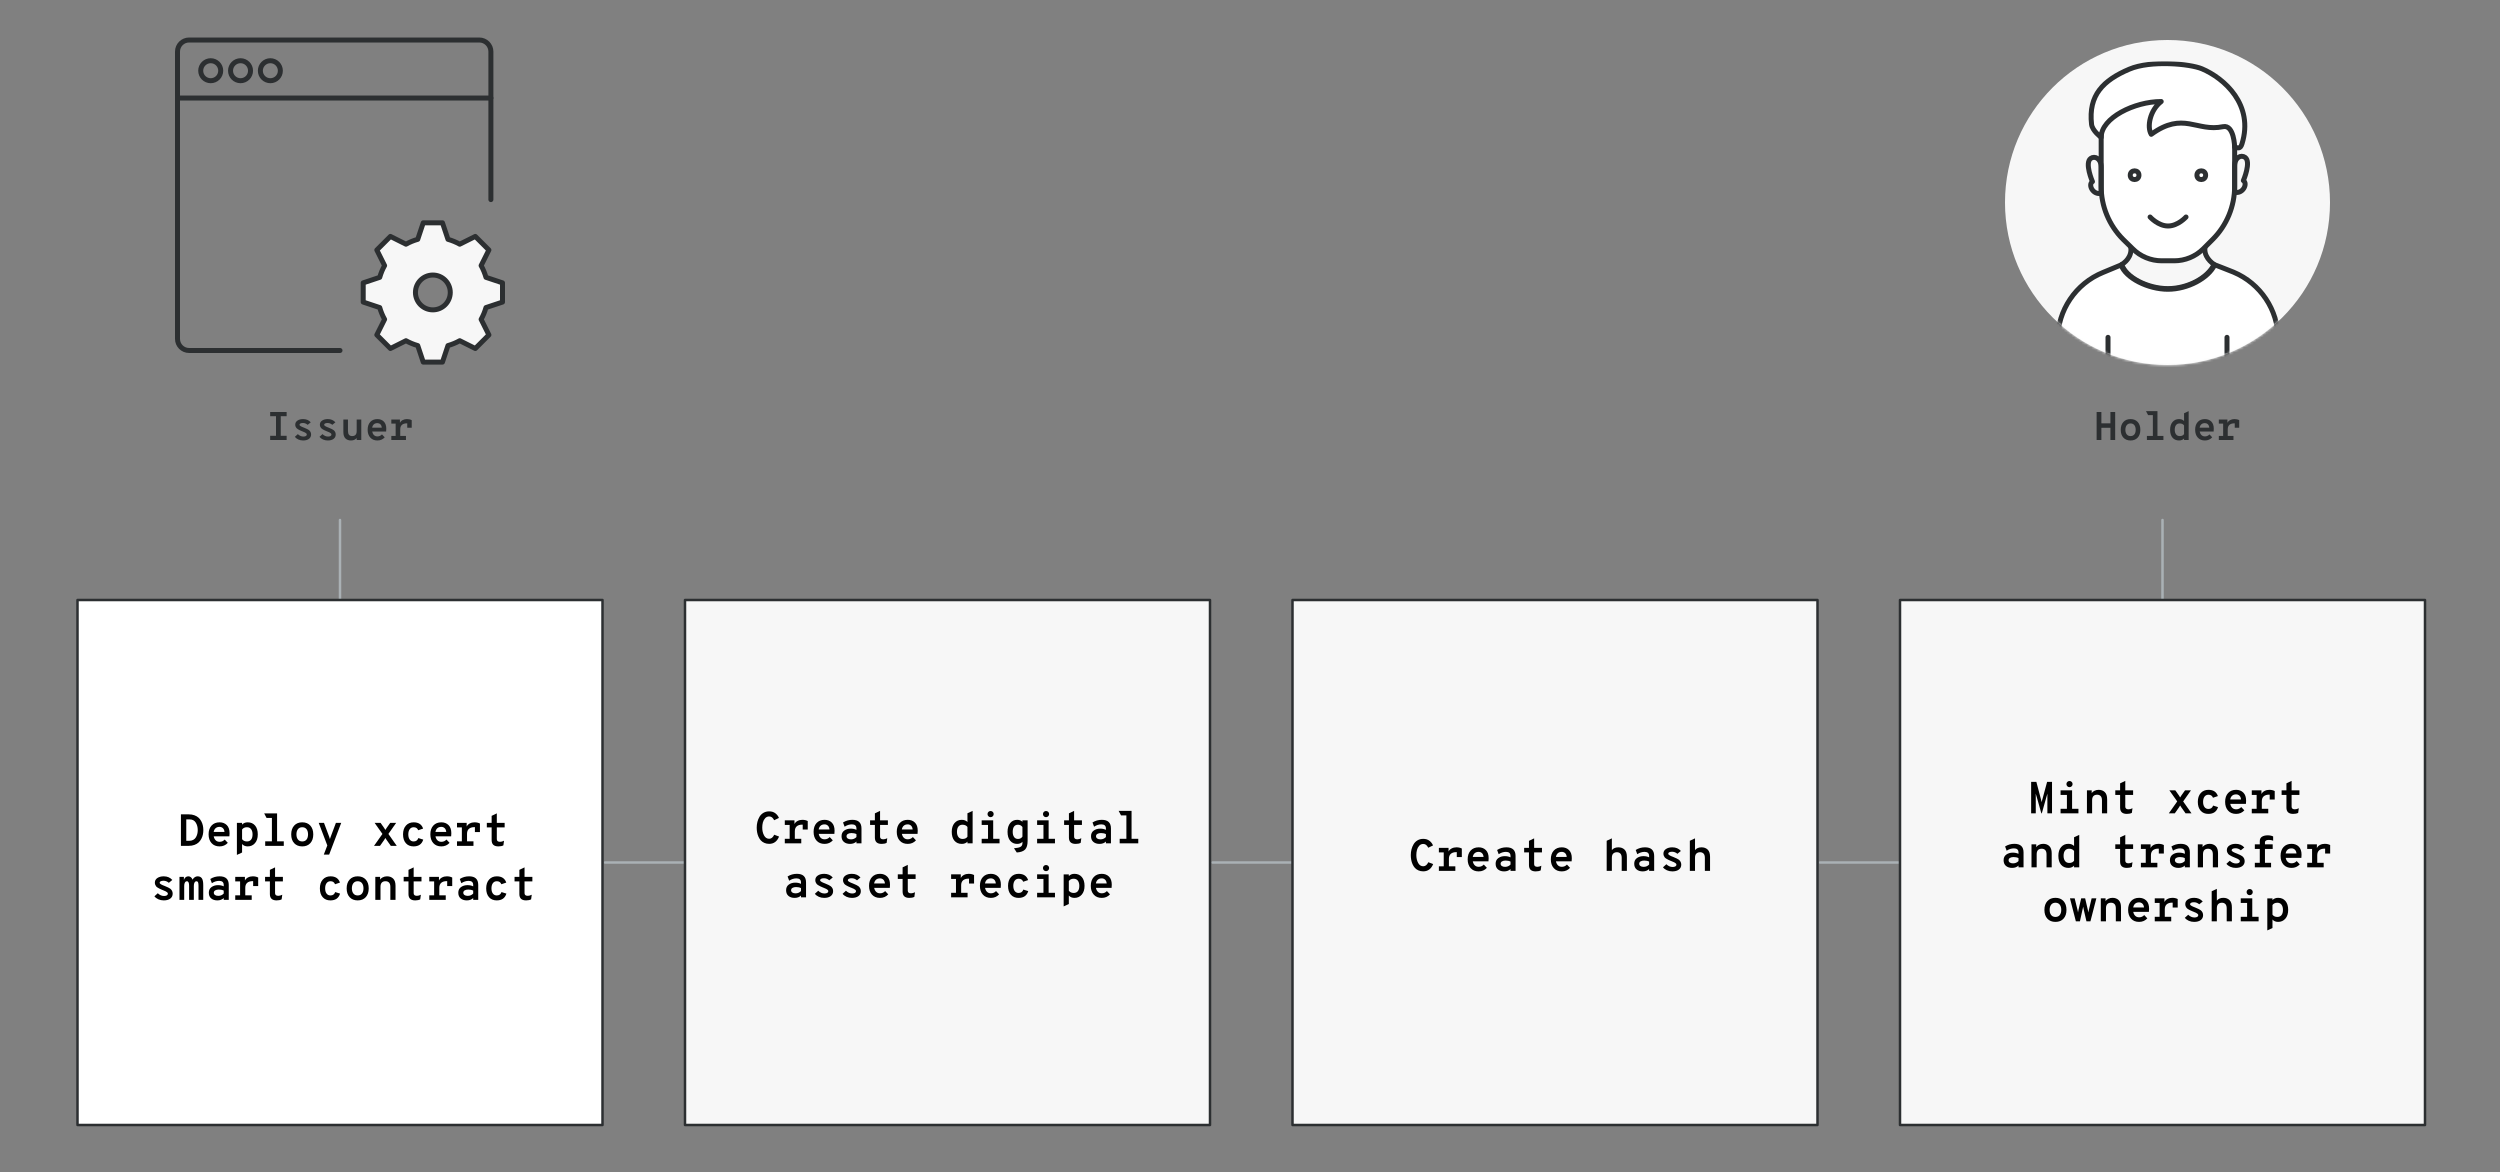 <?xml version="1.0" encoding="utf-8"?>
<!-- Generator: Adobe Illustrator 17.0.0, SVG Export Plug-In . SVG Version: 6.00 Build 0)  -->
<!DOCTYPE svg PUBLIC "-//W3C//DTD SVG 1.1//EN" "http://www.w3.org/Graphics/SVG/1.1/DTD/svg11.dtd">
<svg version="1.1" id="Layer_1" xmlns="http://www.w3.org/2000/svg" xmlns:xlink="http://www.w3.org/1999/xlink" x="0px" y="0px"
	 width="1000px" height="469px" viewBox="0 0 1000 469" enable-background="new 0 0 1000 469" xml:space="preserve">
<rect x="0" y="0" width="1000" height="469" fill="#808080" stroke="none"/>
<title>04</title>
<desc>Created with Sketch.</desc>
<path id="Line-2" fill="none" stroke="#AAB1B5" stroke-linecap="round" stroke-linejoin="round" d="M242,345h32"/>
<path id="Line-2_1_" fill="none" stroke="#AAB1B5" stroke-linecap="round" stroke-linejoin="round" d="M136,208v32"/>
<path id="Line-2_2_" fill="none" stroke="#AAB1B5" stroke-linecap="round" stroke-linejoin="round" d="M865,208v32"/>
<path id="Line-2_3_" fill="none" stroke="#AAB1B5" stroke-linecap="round" stroke-linejoin="round" d="M485,345h32"/>
<path id="Line-2_4_" fill="none" stroke="#AAB1B5" stroke-linecap="round" stroke-linejoin="round" d="M728,345h32"/>
<rect id="Sceptic-image" x="31" y="240" fill="#FFFFFF" stroke="#2C2F31" stroke-linecap="round" stroke-linejoin="round" width="210" height="210"/>
<rect id="Sceptic-image_1_" x="760" y="240" fill="#F7F7F7" stroke="#2C2F31" stroke-linecap="round" stroke-linejoin="round" width="210" height="210"/>
<rect id="Sceptic-image_2_" x="274" y="240" fill="#F7F7F7" stroke="#2C2F31" stroke-linecap="round" stroke-linejoin="round" width="210" height="210"/>
<rect id="Sceptic-image_3_" x="517" y="240" fill="#F7F7F7" stroke="#2C2F31" stroke-linecap="round" stroke-linejoin="round" width="210" height="210"/>
<path id="Issuer" fill="#2C2F31" d="M114.656,166.48h-2.352v7.84h2.352V176h-6.592v-1.68h2.336v-7.84h-2.336v-1.68h6.592V166.48z
	 M121.264,176.192c-0.693,0-1.333-0.131-1.92-0.392s-1.056-0.616-1.408-1.064l1.2-1.088c0.672,0.651,1.413,0.976,2.224,0.976
	c0.395,0,0.72-0.069,0.976-0.208c0.256-0.139,0.384-0.347,0.384-0.624c0-0.16-0.077-0.312-0.232-0.456
	c-0.155-0.144-0.333-0.264-0.536-0.36c-0.203-0.096-0.501-0.224-0.896-0.384c-0.043-0.021-0.077-0.037-0.104-0.048
	c-0.027-0.011-0.061-0.024-0.104-0.04c-0.043-0.016-0.08-0.029-0.112-0.04c-0.395-0.171-0.688-0.301-0.88-0.392
	s-0.424-0.219-0.696-0.384c-0.272-0.165-0.469-0.323-0.592-0.472s-0.232-0.339-0.328-0.568c-0.096-0.229-0.144-0.488-0.144-0.776
	c0-0.693,0.299-1.24,0.896-1.64c0.597-0.4,1.349-0.6,2.256-0.6c1.269,0,2.288,0.432,3.056,1.296l-1.232,1.008
	c-0.587-0.491-1.216-0.736-1.888-0.736c-0.416,0-0.749,0.061-1,0.184c-0.251,0.123-0.376,0.296-0.376,0.52
	c0,0.107,0.043,0.211,0.128,0.312s0.235,0.208,0.448,0.32s0.389,0.197,0.528,0.256c0.139,0.059,0.373,0.152,0.704,0.28
	c0.981,0.395,1.632,0.715,1.952,0.96c0.565,0.448,0.853,1.029,0.864,1.744c0,0.757-0.285,1.349-0.856,1.776
	C123.005,175.979,122.235,176.192,121.264,176.192z M131.12,176.192c-0.693,0-1.333-0.131-1.92-0.392s-1.056-0.616-1.408-1.064
	l1.2-1.088c0.672,0.651,1.413,0.976,2.224,0.976c0.395,0,0.72-0.069,0.976-0.208s0.384-0.347,0.384-0.624
	c0-0.16-0.077-0.312-0.232-0.456c-0.155-0.144-0.333-0.264-0.536-0.36c-0.203-0.096-0.501-0.224-0.896-0.384
	c-0.043-0.021-0.077-0.037-0.104-0.048s-0.061-0.024-0.104-0.04c-0.043-0.016-0.08-0.029-0.112-0.04
	c-0.395-0.171-0.688-0.301-0.88-0.392s-0.424-0.219-0.696-0.384c-0.272-0.165-0.469-0.323-0.592-0.472s-0.232-0.339-0.328-0.568
	c-0.096-0.229-0.144-0.488-0.144-0.776c0-0.693,0.299-1.24,0.896-1.64c0.597-0.4,1.349-0.6,2.256-0.6
	c1.269,0,2.288,0.432,3.056,1.296l-1.232,1.008c-0.587-0.491-1.216-0.736-1.888-0.736c-0.416,0-0.749,0.061-1,0.184
	c-0.251,0.123-0.376,0.296-0.376,0.52c0,0.107,0.043,0.211,0.128,0.312c0.085,0.101,0.235,0.208,0.448,0.32s0.389,0.197,0.528,0.256
	c0.139,0.059,0.373,0.152,0.704,0.28c0.981,0.395,1.632,0.715,1.952,0.96c0.565,0.448,0.853,1.029,0.864,1.744
	c0,0.757-0.285,1.349-0.856,1.776C132.861,175.979,132.091,176.192,131.12,176.192z M140.384,176.192c-0.907,0-1.64-0.269-2.2-0.808
	c-0.56-0.539-0.84-1.4-0.84-2.584v-4.976h1.84v4.576c0,1.355,0.56,2.032,1.68,2.032c1.205,0,1.808-0.667,1.808-2v-4.608h1.84V176
	h-1.84v-0.784C142.149,175.867,141.387,176.192,140.384,176.192z M154.512,171.504c0,0.469-0.021,0.843-0.064,1.12h-5.568
	c0.117,0.597,0.355,1.069,0.712,1.416c0.357,0.347,0.819,0.52,1.384,0.52c0.715,0,1.317-0.267,1.808-0.8l1.104,1.168
	c-0.768,0.843-1.744,1.264-2.928,1.264c-1.205,0-2.157-0.389-2.856-1.168s-1.048-1.819-1.048-3.12c0-1.323,0.352-2.365,1.056-3.128
	s1.653-1.144,2.848-1.144c1.045,0,1.899,0.328,2.56,0.984C154.181,169.272,154.512,170.235,154.512,171.504z M148.864,171.056h3.84
	c-0.053-0.597-0.243-1.048-0.568-1.352s-0.717-0.456-1.176-0.456c-0.587,0-1.059,0.16-1.416,0.48
	C149.187,170.048,148.96,170.491,148.864,171.056z M162.768,167.632c0.736,0,1.376,0.144,1.92,0.432v3.024h-1.792v-1.744h-0.16
	c-0.843,0-1.493,0.197-1.952,0.592c-0.459,0.395-0.688,0.987-0.688,1.776v2.672h2.288V176h-5.856v-1.616h1.728v-4.944h-1.728v-1.616
	h3.44v1.312c0.224-0.469,0.592-0.837,1.104-1.104C161.584,167.765,162.149,167.632,162.768,167.632z"/>
<path id="Holder" fill="#2C2F31" d="M838.648,176v-11.2h1.904v4.528h3.616V164.8h1.904V176h-1.904v-4.88h-3.616V176H838.648z
	 M852.216,176.192c-1.205,0-2.16-0.381-2.864-1.144c-0.704-0.763-1.056-1.805-1.056-3.128c0-1.312,0.352-2.355,1.056-3.128
	c0.704-0.773,1.659-1.16,2.864-1.16c1.216,0,2.173,0.387,2.872,1.16c0.699,0.773,1.048,1.816,1.048,3.128s-0.349,2.352-1.048,3.12
	C854.389,175.808,853.432,176.192,852.216,176.192z M852.216,174.432c0.661,0,1.171-0.224,1.528-0.672
	c0.357-0.448,0.536-1.061,0.536-1.84s-0.179-1.397-0.536-1.856c-0.357-0.459-0.867-0.688-1.528-0.688
	c-0.651,0-1.157,0.229-1.52,0.688c-0.363,0.459-0.544,1.077-0.544,1.856c0,0.768,0.181,1.379,0.544,1.832
	S851.565,174.432,852.216,174.432z M862.984,174.384h2.384V176h-6.608v-1.616h2.384v-8.32h-1.904l-0.848-1.616h4.592V174.384z
	 M871.64,176.192c-1.12,0-2-0.376-2.64-1.128c-0.64-0.752-0.96-1.805-0.96-3.16c0-1.312,0.328-2.352,0.984-3.12
	s1.512-1.152,2.568-1.152c0.875,0,1.552,0.261,2.032,0.784v-3.12l1.84-0.848V176h-1.84v-0.624c-0.171,0.224-0.435,0.416-0.792,0.576
	C872.475,176.112,872.077,176.192,871.64,176.192z M871.896,174.432c0.8,0,1.376-0.267,1.728-0.8v-3.456
	c-0.384-0.533-0.971-0.8-1.76-0.8c-0.629,0-1.115,0.219-1.456,0.656c-0.341,0.437-0.512,1.061-0.512,1.872
	c0,0.768,0.173,1.381,0.52,1.84C870.763,174.203,871.256,174.432,871.896,174.432z M885.512,171.504c0,0.469-0.021,0.843-0.064,1.12
	h-5.568c0.117,0.597,0.355,1.069,0.712,1.416c0.357,0.347,0.819,0.52,1.384,0.52c0.715,0,1.317-0.267,1.808-0.8l1.104,1.168
	c-0.768,0.843-1.744,1.264-2.928,1.264c-1.205,0-2.157-0.389-2.856-1.168s-1.048-1.819-1.048-3.12c0-1.323,0.352-2.365,1.056-3.128
	s1.653-1.144,2.848-1.144c1.045,0,1.899,0.328,2.56,0.984C885.181,169.272,885.512,170.235,885.512,171.504z M879.864,171.056h3.84
	c-0.053-0.597-0.243-1.048-0.568-1.352c-0.325-0.304-0.717-0.456-1.176-0.456c-0.587,0-1.059,0.16-1.416,0.48
	C880.187,170.048,879.96,170.491,879.864,171.056z M893.768,167.632c0.736,0,1.376,0.144,1.92,0.432v3.024h-1.792v-1.744h-0.16
	c-0.843,0-1.493,0.197-1.952,0.592s-0.688,0.987-0.688,1.776v2.672h2.288V176h-5.856v-1.616h1.728v-4.944h-1.728v-1.616h3.44v1.312
	c0.224-0.469,0.592-0.837,1.104-1.104C892.584,167.765,893.149,167.632,893.768,167.632z"/>
<g id="Group" transform="translate(802, 16)">
	<g id="Mask">
		<circle id="path-1_1_" fill="#F7F7F7" cx="65" cy="65" r="65"/>
	</g>
	<defs>
		<filter id="Adobe_OpacityMaskFilter" filterUnits="userSpaceOnUse" x="20.055" y="8.442" width="90.214" height="133.12">
			<feColorMatrix  type="matrix" values="1 0 0 0 0  0 1 0 0 0  0 0 1 0 0  0 0 0 1 0"/>
		</filter>
	</defs>
	<mask maskUnits="userSpaceOnUse" x="20.055" y="8.442" width="90.214" height="133.12" id="mask-2">
		<g filter="url(#Adobe_OpacityMaskFilter)">
			<circle id="path-1" fill="#FFFFFF" cx="65" cy="65" r="65"/>
		</g>
	</mask>
	<g mask="url(#mask-2)">
		<g transform="translate(20.893, 9.286)">
			<path id="Shape" fill="none" stroke="#2C2F31" stroke-width="2" stroke-linecap="round" stroke-linejoin="round" d="
				M59.603,71.964c-1.718,3.865,0.824,6.964,3.146,8.531c-2.438,5.212-10.354,9.669-18.479,9.669s-16.796-4.492-18.479-9.669
				c2.321-1.346,4.898-4.643,3.111-8.531H59.603z"/>
			<path id="Shape_1_" fill="#FFFFFF" stroke="#2C2F31" stroke-width="2" stroke-linecap="round" stroke-linejoin="round" d="
				M46.8,79.033h-5.014c-4.354-0.005-8.529-1.737-11.607-4.817l-3.83-3.749c-5.62-5.622-8.777-13.246-8.775-21.195V29.54
				c0-26.476,53.393-26.476,53.393,0v19.732c0.002,7.949-3.155,15.573-8.775,21.195l-3.761,3.761
				C55.345,77.309,51.161,79.038,46.8,79.033z"/>
			<path id="Shape_2_" fill="none" stroke="#2C2F31" stroke-width="2" stroke-linecap="round" stroke-linejoin="round" d="
				M17.573,52.012V41.565c0-3.482-2.588-4.643-4.179-3.482c-2.542,1.776,0.696,9.286,0.696,9.286
				C12.211,48.576,14.335,52.859,17.573,52.012z"/>
			<path id="Shape_3_" fill="none" stroke="#2C2F31" stroke-width="2" stroke-linecap="round" stroke-linejoin="round" d="
				M70.966,51.594V41.147c0-3.482,2.577-4.643,4.179-3.482c2.542,1.776-0.696,9.286-0.696,9.286
				C76.34,48.158,74.204,52.453,70.966,51.594z"/>
			<path id="Shape_4_" fill="#FFFFFF" stroke="#2C2F31" stroke-width="2" stroke-linecap="round" stroke-linejoin="round" d="
				M57.896,2.24c8.949,3.796,20.893,14.393,15.995,30.028c-0.72,2.321-1.764,1.509-2.925,1.3c0,0-0.186-9.123-4.643-8.183
				c-10.609,2.229-15.832-6.303-28.716,3.053c-1.788-2.937-0.557-9.611,3.981-13.116c-10.621,0-24.015,6.512-24.015,14.335
				c0,0-3.552-2.623-3.842-5.212c-1.335-11.677,4.659-17.621,15.13-22.077C37.388-1.26,53.126,0.221,57.896,2.24z"/>
			
				<circle id="Oval" fill="none" stroke="#2C2F31" stroke-width="2" stroke-linecap="round" stroke-linejoin="round" cx="57.618" cy="44.792" r="1.741"/>
			
				<circle id="Oval_1_" fill="none" stroke="#2C2F31" stroke-width="2" stroke-linecap="round" stroke-linejoin="round" cx="30.945" cy="44.792" r="1.741"/>
			<path id="Shape_5_" fill="#FFFFFF" stroke="#2C2F31" stroke-width="2" stroke-linecap="round" stroke-linejoin="round" d="
				M70.513,83.571c0,0-7.835-3.111-7.533-2.937C60.52,85.893,52.232,90.42,44.27,90.42s-16.9-4.527-18.734-9.727l-7.208,2.995
				C7.374,88.152,0.2,98.788,0.162,110.616v20.661h88.214v-20.893C88.346,98.67,81.311,88.111,70.513,83.571z"/>
			<path id="Line" fill="none" stroke="#2C2F31" stroke-width="2" stroke-linecap="round" stroke-linejoin="round" d="
				M20.312,130.58v-20.925"/>
			<path id="Line_1_" fill="none" stroke="#2C2F31" stroke-width="2" stroke-linecap="round" stroke-linejoin="round" d="
				M67.902,130.58v-20.925"/>
			<path id="Stroke-9" fill="none" stroke="#2C2F31" stroke-width="2" stroke-linecap="round" stroke-linejoin="round" d="
				M51.514,61.518c0,0-3.219,3.593-7.185,3.593s-7.185-3.593-7.185-3.593"/>
		</g>
	</g>
</g>
<g id="Group_1_" transform="translate(71, 16)">
	<path id="Stroke-5" fill="none" stroke="#2C2F31" stroke-width="2" stroke-linecap="round" stroke-linejoin="round" d="
		M17.286,12.286c0,2.212-1.788,4-4,4s-4-1.788-4-4c0-2.208,1.788-4,4-4S17.286,10.078,17.286,12.286L17.286,12.286z"/>
	<path id="Stroke-7" fill="none" stroke="#2C2F31" stroke-width="2" stroke-linecap="round" stroke-linejoin="round" d="
		M29.214,12.286c0,2.212-1.788,4-4,4s-4-1.788-4-4c0-2.208,1.788-4,4-4S29.214,10.078,29.214,12.286L29.214,12.286z"/>
	<path id="Stroke-9_1_" fill="none" stroke="#2C2F31" stroke-width="2" stroke-linecap="round" stroke-linejoin="round" d="
		M41.143,12.286c0,2.212-1.788,4-4,4c-2.212,0-4-1.788-4-4c0-2.208,1.788-4,4-4C39.355,8.286,41.143,10.078,41.143,12.286
		L41.143,12.286z"/>
	<path id="Stroke-11" fill="none" stroke="#2C2F31" stroke-width="2" stroke-linecap="round" stroke-linejoin="round" d="
		M125.357,63.839V4.643c0-2.563-2.078-4.643-4.643-4.643H4.643C2.078,0,0,2.08,0,4.643v114.911c0,2.565,2.078,4.643,4.643,4.643H65"
		/>
	<path id="Stroke-13" fill="none" stroke="#2C2F31" stroke-width="2" stroke-linecap="round" stroke-linejoin="round" d="M0,23.214
		h125.357"/>
	<path id="Fill-15" fill="#F7F7F7" stroke="#2C2F31" stroke-width="2" stroke-linecap="round" stroke-linejoin="round" d="
		M102.143,107.946c-3.844,0-6.964-3.118-6.964-6.964c0-3.844,3.12-6.964,6.964-6.964c3.844,0,6.964,3.12,6.964,6.964
		C109.107,104.829,105.987,107.946,102.143,107.946L102.143,107.946z M130,104.826v-7.684l-6.607-2.205
		c-0.471-1.653-1.128-3.231-1.95-4.706l3.115-6.228l-5.437-5.434l-6.228,3.113c-1.472-0.822-3.05-1.479-4.706-1.948l-2.203-6.609
		h-7.684l-2.203,6.609c-1.655,0.469-3.234,1.126-4.706,1.948l-6.228-3.113l-5.437,5.434l3.115,6.228
		c-0.822,1.474-1.479,3.053-1.95,4.706l-6.607,2.205v7.684l6.607,2.201c0.471,1.658,1.128,3.236,1.95,4.708l-3.115,6.228
		l5.437,5.434l6.228-3.115c1.472,0.822,3.05,1.479,4.706,1.95l2.203,6.607h7.684l2.203-6.607c1.655-0.471,3.234-1.128,4.706-1.95
		l6.228,3.115l5.437-5.434l-3.115-6.228c0.822-1.472,1.479-3.05,1.95-4.708L130,104.826z"/>
</g>
<g>
	<path d="M72.368,338.344v-12.6h3.168c0.816,0,1.554,0.12,2.214,0.359c0.66,0.24,1.209,0.559,1.647,0.954
		c0.438,0.396,0.804,0.867,1.098,1.413c0.294,0.546,0.507,1.116,0.639,1.71c0.132,0.594,0.198,1.215,0.198,1.863
		c0,0.6-0.06,1.188-0.18,1.764s-0.324,1.144-0.612,1.701s-0.651,1.044-1.089,1.458c-0.438,0.414-0.999,0.747-1.683,0.999
		s-1.452,0.378-2.304,0.378H72.368z M74.51,336.328h1.17c0.612,0,1.149-0.126,1.611-0.378c0.462-0.253,0.819-0.592,1.071-1.018
		s0.438-0.882,0.558-1.368c0.12-0.485,0.18-0.992,0.18-1.521c0-1.176-0.27-2.185-0.81-3.024s-1.344-1.26-2.412-1.26H74.51V336.328z"
		/>
	<path d="M91.826,333.286c0,0.527-0.024,0.947-0.072,1.26H85.49c0.132,0.672,0.399,1.203,0.801,1.593
		c0.402,0.391,0.921,0.585,1.557,0.585c0.804,0,1.482-0.3,2.034-0.899l1.242,1.313c-0.864,0.948-1.962,1.422-3.294,1.422
		c-1.356,0-2.427-0.438-3.213-1.313s-1.179-2.046-1.179-3.511c0-1.487,0.396-2.66,1.188-3.519c0.792-0.857,1.86-1.287,3.204-1.287
		c1.176,0,2.136,0.369,2.88,1.107C91.454,330.774,91.826,331.857,91.826,333.286z M85.472,332.782h4.32
		c-0.06-0.673-0.273-1.18-0.639-1.521c-0.366-0.342-0.807-0.513-1.323-0.513c-0.66,0-1.191,0.18-1.593,0.54
		C85.834,331.647,85.58,332.146,85.472,332.782z"/>
	<path d="M94.76,341.962v-12.816h2.07v0.702c0.564-0.612,1.314-0.918,2.25-0.918c1.236,0,2.217,0.426,2.943,1.278
		c0.726,0.852,1.089,2.034,1.089,3.546c0,1.476-0.375,2.646-1.125,3.51s-1.713,1.296-2.889,1.296c-0.96,0-1.716-0.317-2.268-0.954
		v3.402L94.76,341.962z M98.792,336.58c0.708,0,1.257-0.243,1.647-0.729c0.39-0.485,0.585-1.185,0.585-2.097
		c0-0.876-0.195-1.572-0.585-2.088c-0.39-0.516-0.945-0.774-1.665-0.774c-0.864,0-1.512,0.306-1.944,0.918v3.853
		C97.262,336.273,97.916,336.58,98.792,336.58z"/>
	<path d="M110.833,336.525h2.682v1.818h-7.434v-1.818h2.682v-9.359h-2.142l-0.954-1.818h5.166V336.525z"/>
	<path d="M120.896,338.56c-1.356,0-2.43-0.429-3.222-1.287c-0.792-0.857-1.188-2.03-1.188-3.519c0-1.477,0.396-2.649,1.188-3.52
		c0.792-0.869,1.866-1.305,3.222-1.305c1.368,0,2.445,0.436,3.231,1.305c0.786,0.87,1.179,2.043,1.179,3.52
		c0,1.476-0.393,2.646-1.179,3.51S122.264,338.56,120.896,338.56z M120.896,336.58c0.744,0,1.317-0.252,1.719-0.756
		c0.402-0.505,0.603-1.194,0.603-2.07s-0.201-1.572-0.603-2.088c-0.402-0.516-0.975-0.774-1.719-0.774
		c-0.732,0-1.302,0.259-1.71,0.774c-0.408,0.516-0.612,1.212-0.612,2.088c0,0.864,0.204,1.551,0.612,2.061
		C119.594,336.325,120.164,336.58,120.896,336.58z"/>
	<path d="M129.518,341.836l1.404-3.654l-3.438-9.036h2.106l2.106,5.616c0.096,0.24,0.186,0.528,0.27,0.864
		c0.024-0.084,0.054-0.177,0.09-0.279c0.036-0.102,0.072-0.21,0.108-0.324c0.036-0.113,0.066-0.2,0.09-0.261l2.106-5.616h2.124
		l-4.824,12.69H129.518z"/>
	<path d="M149.606,338.344l3.366-4.77l-3.132-4.429h2.376l1.44,2.034c0.288,0.432,0.45,0.696,0.486,0.792
		c0.252-0.42,0.42-0.684,0.504-0.792l1.44-2.034h2.376l-3.114,4.429l3.348,4.77h-2.376l-1.674-2.358
		c-0.084-0.107-0.252-0.371-0.504-0.792c-0.036,0.097-0.198,0.36-0.486,0.792L152,338.344H149.606z"/>
	<path d="M165.428,338.56c-1.296,0-2.322-0.426-3.078-1.277c-0.756-0.853-1.134-2.028-1.134-3.528c0-1.488,0.387-2.664,1.161-3.528
		s1.803-1.296,3.087-1.296c1.956,0,3.216,0.834,3.78,2.502l-1.962,0.666c-0.312-0.804-0.912-1.206-1.8-1.206
		c-0.684,0-1.215,0.259-1.593,0.774s-0.567,1.212-0.567,2.088s0.189,1.565,0.567,2.07c0.378,0.504,0.897,0.756,1.557,0.756
		c0.96,0,1.59-0.45,1.89-1.351l1.962,0.612C168.746,337.654,167.456,338.56,165.428,338.56z"/>
	<path d="M180.529,333.286c0,0.527-0.024,0.947-0.072,1.26h-6.264c0.132,0.672,0.399,1.203,0.801,1.593
		c0.402,0.391,0.921,0.585,1.557,0.585c0.804,0,1.482-0.3,2.034-0.899l1.242,1.313c-0.864,0.948-1.962,1.422-3.294,1.422
		c-1.356,0-2.427-0.438-3.213-1.313s-1.179-2.046-1.179-3.511c0-1.487,0.396-2.66,1.188-3.519c0.792-0.857,1.86-1.287,3.204-1.287
		c1.176,0,2.136,0.369,2.88,1.107C180.157,330.774,180.529,331.857,180.529,333.286z M174.175,332.782h4.32
		c-0.06-0.673-0.273-1.18-0.639-1.521c-0.366-0.342-0.807-0.513-1.323-0.513c-0.66,0-1.191,0.18-1.593,0.54
		C174.538,331.647,174.284,332.146,174.175,332.782z"/>
	<path d="M189.817,328.93c0.828,0,1.548,0.162,2.16,0.486v3.401h-2.016v-1.962h-0.18c-0.948,0-1.68,0.223-2.196,0.666
		c-0.516,0.444-0.774,1.11-0.774,1.998v3.006h2.574v1.818h-6.588v-1.818h1.944v-5.562h-1.944v-1.818h3.87v1.477
		c0.252-0.528,0.666-0.942,1.242-1.242C188.485,329.08,189.121,328.93,189.817,328.93z"/>
	<path d="M199.357,338.56c-1.8,0-2.7-0.834-2.7-2.502v-5.094h-1.926v-1.818h1.926v-2.808l2.07-0.99v3.798h3.132v1.818h-3.132v4.698
		c0,0.708,0.432,1.062,1.296,1.062c0.504,0,1.032-0.144,1.584-0.432l-0.252,1.854C200.827,338.422,200.161,338.56,199.357,338.56z"
		/>
	<path d="M65.51,360.159c-0.78,0-1.5-0.146-2.16-0.44c-0.66-0.294-1.188-0.693-1.584-1.197l1.35-1.225
		c0.756,0.732,1.59,1.099,2.502,1.099c0.444,0,0.81-0.078,1.098-0.234c0.288-0.155,0.432-0.39,0.432-0.702
		c0-0.18-0.087-0.351-0.261-0.513c-0.174-0.162-0.375-0.297-0.603-0.405c-0.228-0.107-0.564-0.252-1.008-0.432
		c-0.048-0.023-0.087-0.042-0.117-0.054c-0.03-0.012-0.069-0.027-0.117-0.045c-0.048-0.019-0.09-0.033-0.126-0.045
		c-0.444-0.192-0.774-0.34-0.99-0.441c-0.216-0.102-0.477-0.246-0.783-0.432c-0.306-0.187-0.528-0.363-0.666-0.531
		c-0.138-0.168-0.261-0.381-0.369-0.64c-0.108-0.258-0.162-0.549-0.162-0.872c0-0.78,0.335-1.396,1.008-1.846
		c0.672-0.45,1.518-0.675,2.538-0.675c1.428,0,2.574,0.486,3.438,1.458l-1.386,1.134c-0.66-0.552-1.368-0.828-2.124-0.828
		c-0.468,0-0.843,0.069-1.125,0.207c-0.282,0.139-0.423,0.333-0.423,0.585c0,0.12,0.048,0.237,0.144,0.352
		c0.096,0.114,0.264,0.233,0.504,0.359s0.438,0.223,0.594,0.288c0.156,0.066,0.42,0.171,0.792,0.315
		c1.104,0.444,1.836,0.804,2.196,1.08c0.636,0.504,0.96,1.158,0.972,1.962c0,0.853-0.321,1.519-0.963,1.998
		C67.469,359.92,66.602,360.159,65.51,360.159z"/>
	<path d="M79.046,350.529c0.768,0,1.335,0.268,1.701,0.801c0.366,0.534,0.549,1.432,0.549,2.691v5.922h-1.89v-5.616
		c0-0.647-0.06-1.112-0.18-1.395c-0.12-0.282-0.342-0.423-0.666-0.423c-0.312,0-0.561,0.161-0.747,0.485s-0.279,0.774-0.279,1.351
		v5.598h-1.89v-5.67c0-1.176-0.288-1.764-0.864-1.764c-0.336,0-0.603,0.161-0.801,0.485c-0.198,0.324-0.297,0.774-0.297,1.351v5.598
		h-1.89v-9.198h1.764v1.225c0.335-0.96,0.942-1.44,1.818-1.44c0.384,0,0.723,0.132,1.017,0.396c0.294,0.264,0.501,0.575,0.621,0.936
		C77.564,350.974,78.242,350.529,79.046,350.529z"/>
	<path d="M86.93,360.159c-1.008,0-1.827-0.264-2.457-0.792c-0.63-0.527-0.945-1.284-0.945-2.268c0-0.996,0.36-1.752,1.08-2.269
		c0.72-0.516,1.584-0.773,2.592-0.773c0.876,0,1.638,0.162,2.286,0.485v-0.54c0-1.104-0.606-1.655-1.818-1.655
		c-1.008,0-1.98,0.312-2.916,0.936l-0.63-1.691c1.116-0.708,2.358-1.062,3.726-1.062c2.436,0,3.654,1.152,3.654,3.456v5.958h-2.016
		v-0.72C88.838,359.848,87.986,360.159,86.93,360.159z M87.308,358.342c0.864,0,1.59-0.307,2.178-0.918v-1.188
		c-0.552-0.276-1.206-0.414-1.962-0.414c-0.576,0-1.053,0.108-1.431,0.324s-0.567,0.534-0.567,0.954
		c0,0.372,0.156,0.672,0.468,0.899C86.306,358.228,86.744,358.342,87.308,358.342z"/>
	<path d="M101.114,350.529c0.828,0,1.548,0.162,2.16,0.486v3.401h-2.016v-1.962h-0.18c-0.948,0-1.68,0.223-2.196,0.666
		c-0.516,0.444-0.774,1.11-0.774,1.998v3.006h2.574v1.818h-6.588v-1.818h1.944v-5.562h-1.944v-1.818h3.87v1.477
		c0.252-0.528,0.666-0.942,1.242-1.242C99.782,350.68,100.417,350.529,101.114,350.529z"/>
	<path d="M110.654,360.159c-1.8,0-2.7-0.834-2.7-2.502v-5.094h-1.926v-1.818h1.926v-2.808l2.07-0.99v3.798h3.132v1.818h-3.132v4.698
		c0,0.708,0.432,1.062,1.296,1.062c0.504,0,1.032-0.144,1.584-0.432l-0.252,1.854C112.124,360.021,111.458,360.159,110.654,360.159z
		"/>
	<path d="M132.164,360.159c-1.296,0-2.322-0.426-3.078-1.277c-0.756-0.853-1.134-2.028-1.134-3.528c0-1.488,0.387-2.664,1.161-3.528
		s1.803-1.296,3.087-1.296c1.956,0,3.216,0.834,3.78,2.502l-1.962,0.666c-0.312-0.804-0.912-1.206-1.8-1.206
		c-0.684,0-1.215,0.259-1.593,0.774s-0.567,1.212-0.567,2.088s0.189,1.565,0.567,2.07c0.378,0.504,0.897,0.756,1.557,0.756
		c0.96,0,1.59-0.45,1.89-1.351l1.962,0.612C135.482,359.254,134.192,360.159,132.164,360.159z"/>
	<path d="M143.072,360.159c-1.356,0-2.43-0.429-3.222-1.287c-0.792-0.857-1.188-2.03-1.188-3.519c0-1.477,0.396-2.649,1.188-3.52
		c0.792-0.869,1.866-1.305,3.222-1.305c1.368,0,2.445,0.436,3.231,1.305c0.786,0.87,1.179,2.043,1.179,3.52
		c0,1.476-0.393,2.646-1.179,3.51S144.44,360.159,143.072,360.159z M143.072,358.18c0.744,0,1.317-0.252,1.719-0.756
		c0.402-0.505,0.603-1.194,0.603-2.07s-0.201-1.572-0.603-2.088c-0.402-0.516-0.975-0.774-1.719-0.774
		c-0.732,0-1.302,0.259-1.71,0.774c-0.408,0.516-0.612,1.212-0.612,2.088c0,0.864,0.204,1.551,0.612,2.061
		C141.77,357.925,142.34,358.18,143.072,358.18z"/>
	<path d="M154.808,350.529c1.008,0,1.827,0.304,2.457,0.909c0.63,0.606,0.945,1.569,0.945,2.889v5.616h-2.07v-5.184
		c0-0.792-0.174-1.368-0.522-1.729s-0.81-0.54-1.386-0.54c-1.356,0-2.034,0.744-2.034,2.232v5.22h-2.07v-9.198h1.908v1.134
		c0.18-0.359,0.531-0.675,1.053-0.944C153.611,350.664,154.184,350.529,154.808,350.529z"/>
	<path d="M166.094,360.159c-1.8,0-2.7-0.834-2.7-2.502v-5.094h-1.926v-1.818h1.926v-2.808l2.07-0.99v3.798h3.132v1.818h-3.132v4.698
		c0,0.708,0.432,1.062,1.296,1.062c0.504,0,1.032-0.144,1.584-0.432l-0.252,1.854C167.563,360.021,166.897,360.159,166.094,360.159z
		"/>
	<path d="M178.729,350.529c0.828,0,1.548,0.162,2.16,0.486v3.401h-2.016v-1.962h-0.18c-0.948,0-1.68,0.223-2.196,0.666
		c-0.516,0.444-0.774,1.11-0.774,1.998v3.006h2.574v1.818h-6.588v-1.818h1.944v-5.562h-1.944v-1.818h3.87v1.477
		c0.252-0.528,0.666-0.942,1.242-1.242C177.397,350.68,178.033,350.529,178.729,350.529z"/>
	<path d="M186.721,360.159c-1.008,0-1.827-0.264-2.457-0.792c-0.63-0.527-0.945-1.284-0.945-2.268c0-0.996,0.36-1.752,1.08-2.269
		c0.72-0.516,1.584-0.773,2.592-0.773c0.876,0,1.638,0.162,2.286,0.485v-0.54c0-1.104-0.606-1.655-1.818-1.655
		c-1.008,0-1.98,0.312-2.916,0.936l-0.63-1.691c1.116-0.708,2.358-1.062,3.726-1.062c2.436,0,3.654,1.152,3.654,3.456v5.958h-2.016
		v-0.72C188.629,359.848,187.777,360.159,186.721,360.159z M187.1,358.342c0.864,0,1.59-0.307,2.178-0.918v-1.188
		c-0.552-0.276-1.206-0.414-1.962-0.414c-0.576,0-1.053,0.108-1.431,0.324s-0.567,0.534-0.567,0.954
		c0,0.372,0.156,0.672,0.468,0.899C186.097,358.228,186.535,358.342,187.1,358.342z"/>
	<path d="M198.691,360.159c-1.296,0-2.322-0.426-3.078-1.277c-0.756-0.853-1.134-2.028-1.134-3.528c0-1.488,0.387-2.664,1.161-3.528
		s1.803-1.296,3.087-1.296c1.956,0,3.216,0.834,3.78,2.502l-1.962,0.666c-0.312-0.804-0.912-1.206-1.8-1.206
		c-0.684,0-1.215,0.259-1.593,0.774s-0.567,1.212-0.567,2.088s0.189,1.565,0.567,2.07c0.378,0.504,0.897,0.756,1.557,0.756
		c0.96,0,1.59-0.45,1.89-1.351l1.962,0.612C202.009,359.254,200.719,360.159,198.691,360.159z"/>
	<path d="M210.446,360.159c-1.8,0-2.7-0.834-2.7-2.502v-5.094h-1.926v-1.818h1.926v-2.808l2.07-0.99v3.798h3.132v1.818h-3.132v4.698
		c0,0.708,0.432,1.062,1.296,1.062c0.504,0,1.032-0.144,1.584-0.432l-0.252,1.854C211.916,360.021,211.25,360.159,210.446,360.159z"
		/>
</g>
<g>
	<path d="M307.672,337.542c-0.708,0-1.347-0.126-1.917-0.378s-1.044-0.585-1.422-0.999s-0.693-0.906-0.945-1.477
		c-0.252-0.569-0.432-1.157-0.54-1.764c-0.108-0.605-0.162-1.233-0.162-1.881c0-0.792,0.093-1.558,0.279-2.295
		c0.186-0.738,0.471-1.428,0.855-2.07c0.384-0.642,0.906-1.158,1.566-1.548c0.66-0.39,1.422-0.585,2.286-0.585
		c0.984,0,1.806,0.252,2.466,0.756c0.66,0.504,1.14,1.128,1.44,1.872l-1.908,0.918c-0.264-0.504-0.549-0.882-0.855-1.134
		c-0.306-0.252-0.687-0.378-1.143-0.378c-0.648,0-1.188,0.24-1.62,0.72c-0.432,0.48-0.732,1.041-0.9,1.683
		c-0.168,0.643-0.252,1.329-0.252,2.062c0,1.188,0.24,2.229,0.72,3.123c0.48,0.894,1.164,1.341,2.052,1.341
		c0.84,0,1.512-0.54,2.016-1.62l1.944,0.738C310.84,336.569,309.52,337.542,307.672,337.542z"/>
	<path d="M320.938,327.93c0.828,0,1.548,0.162,2.16,0.486v3.401h-2.016v-1.962h-0.18c-0.948,0-1.68,0.223-2.196,0.666
		c-0.516,0.444-0.774,1.11-0.774,1.998v3.006h2.574v1.818h-6.588v-1.818h1.944v-5.562h-1.944v-1.818h3.87v1.477
		c0.252-0.528,0.666-0.942,1.242-1.242C319.606,328.08,320.242,327.93,320.938,327.93z"/>
	<path d="M333.826,332.286c0,0.527-0.024,0.947-0.072,1.26h-6.264c0.132,0.672,0.399,1.203,0.801,1.593
		c0.402,0.391,0.921,0.585,1.557,0.585c0.804,0,1.482-0.3,2.034-0.899l1.242,1.313c-0.864,0.948-1.962,1.422-3.294,1.422
		c-1.356,0-2.427-0.438-3.213-1.313s-1.179-2.046-1.179-3.511c0-1.487,0.396-2.66,1.188-3.519c0.792-0.857,1.86-1.287,3.204-1.287
		c1.176,0,2.136,0.369,2.88,1.107C333.454,329.774,333.826,330.857,333.826,332.286z M327.472,331.782h4.32
		c-0.06-0.673-0.273-1.18-0.639-1.521c-0.366-0.342-0.807-0.513-1.323-0.513c-0.66,0-1.191,0.18-1.593,0.54
		C327.834,330.647,327.58,331.146,327.472,331.782z"/>
	<path d="M340.018,337.56c-1.008,0-1.827-0.264-2.457-0.792c-0.63-0.527-0.945-1.284-0.945-2.268c0-0.996,0.36-1.752,1.08-2.269
		c0.72-0.516,1.584-0.773,2.592-0.773c0.876,0,1.638,0.162,2.286,0.485v-0.54c0-1.104-0.606-1.655-1.818-1.655
		c-1.008,0-1.98,0.312-2.916,0.936l-0.63-1.691c1.116-0.708,2.358-1.062,3.726-1.062c2.436,0,3.654,1.152,3.654,3.456v5.958h-2.016
		v-0.72C341.926,337.248,341.074,337.56,340.018,337.56z M340.396,335.742c0.864,0,1.59-0.307,2.178-0.918v-1.188
		c-0.552-0.276-1.206-0.414-1.962-0.414c-0.576,0-1.053,0.108-1.431,0.324s-0.567,0.534-0.567,0.954
		c0,0.372,0.156,0.672,0.468,0.899C339.394,335.628,339.832,335.742,340.396,335.742z"/>
	<path d="M352.654,337.56c-1.8,0-2.7-0.834-2.7-2.502v-5.094h-1.926v-1.818h1.926v-2.808l2.07-0.99v3.798h3.132v1.818h-3.132v4.698
		c0,0.708,0.432,1.062,1.296,1.062c0.504,0,1.032-0.144,1.584-0.432l-0.252,1.854C354.124,337.422,353.458,337.56,352.654,337.56z"
		/>
	<path d="M367.09,332.286c0,0.527-0.024,0.947-0.072,1.26h-6.264c0.132,0.672,0.399,1.203,0.801,1.593
		c0.402,0.391,0.921,0.585,1.557,0.585c0.804,0,1.482-0.3,2.034-0.899l1.242,1.313c-0.864,0.948-1.962,1.422-3.294,1.422
		c-1.356,0-2.427-0.438-3.213-1.313s-1.179-2.046-1.179-3.511c0-1.487,0.396-2.66,1.188-3.519c0.792-0.857,1.86-1.287,3.204-1.287
		c1.176,0,2.136,0.369,2.88,1.107C366.718,329.774,367.09,330.857,367.09,332.286z M360.736,331.782h4.32
		c-0.06-0.673-0.273-1.18-0.639-1.521c-0.366-0.342-0.807-0.513-1.323-0.513c-0.66,0-1.191,0.18-1.593,0.54
		C361.099,330.647,360.844,331.146,360.736,331.782z"/>
	<path d="M384.748,337.56c-1.26,0-2.25-0.423-2.97-1.269c-0.72-0.847-1.08-2.031-1.08-3.556c0-1.476,0.369-2.646,1.107-3.51
		c0.738-0.864,1.701-1.296,2.889-1.296c0.984,0,1.746,0.294,2.286,0.882v-3.51l2.07-0.954v12.996h-2.07v-0.702
		c-0.192,0.252-0.489,0.468-0.891,0.648C385.687,337.47,385.24,337.56,384.748,337.56z M385.036,335.58c0.9,0,1.548-0.3,1.944-0.9
		v-3.888c-0.432-0.601-1.092-0.9-1.98-0.9c-0.708,0-1.254,0.246-1.638,0.738c-0.384,0.492-0.576,1.194-0.576,2.105
		c0,0.864,0.195,1.555,0.585,2.07C383.761,335.322,384.316,335.58,385.036,335.58z"/>
	<path d="M397.276,335.525h2.538v1.818h-7.146v-1.818h2.538v-5.562h-2.538v-1.818h4.608V335.525z M396.232,326.868
		c-0.336,0-0.625-0.12-0.864-0.36c-0.24-0.24-0.36-0.534-0.36-0.882s0.12-0.64,0.36-0.873c0.24-0.234,0.528-0.352,0.864-0.352
		c0.348,0,0.642,0.117,0.882,0.352c0.24,0.233,0.36,0.525,0.36,0.873s-0.12,0.642-0.36,0.882
		C396.874,326.748,396.58,326.868,396.232,326.868z"/>
	<path d="M406.708,340.998l-1.116-1.692c1.284-0.096,2.169-0.294,2.655-0.594s0.729-0.786,0.729-1.458v-0.54
		c-0.492,0.564-1.206,0.846-2.142,0.846c-1.128,0-2.046-0.417-2.754-1.251s-1.062-2.024-1.062-3.573c0-1.476,0.354-2.646,1.062-3.51
		s1.638-1.296,2.79-1.296c0.876,0,1.578,0.264,2.106,0.792v-0.576h2.07v8.227c0,1.571-0.327,2.709-0.981,3.411
		C409.411,340.484,408.292,340.89,406.708,340.998z M407.194,335.58c0.78,0,1.374-0.312,1.782-0.937v-3.834
		c-0.432-0.612-1.026-0.918-1.782-0.918c-0.684,0-1.206,0.243-1.566,0.729c-0.36,0.485-0.54,1.19-0.54,2.114
		c0,0.877,0.183,1.569,0.549,2.079C406.002,335.325,406.521,335.58,407.194,335.58z"/>
	<path d="M419.452,335.525h2.538v1.818h-7.146v-1.818h2.538v-5.562h-2.538v-1.818h4.608V335.525z M418.408,326.868
		c-0.336,0-0.625-0.12-0.864-0.36c-0.24-0.24-0.36-0.534-0.36-0.882s0.12-0.64,0.36-0.873c0.24-0.234,0.528-0.352,0.864-0.352
		c0.348,0,0.642,0.117,0.882,0.352c0.24,0.233,0.36,0.525,0.36,0.873s-0.12,0.642-0.36,0.882
		C419.049,326.748,418.755,326.868,418.408,326.868z"/>
	<path d="M430.27,337.56c-1.8,0-2.7-0.834-2.7-2.502v-5.094h-1.926v-1.818h1.926v-2.808l2.07-0.99v3.798h3.132v1.818h-3.132v4.698
		c0,0.708,0.432,1.062,1.296,1.062c0.504,0,1.032-0.144,1.584-0.432l-0.252,1.854C431.739,337.422,431.073,337.56,430.27,337.56z"/>
	<path d="M439.809,337.56c-1.008,0-1.827-0.264-2.457-0.792c-0.63-0.527-0.945-1.284-0.945-2.268c0-0.996,0.36-1.752,1.08-2.269
		c0.72-0.516,1.584-0.773,2.592-0.773c0.876,0,1.638,0.162,2.286,0.485v-0.54c0-1.104-0.606-1.655-1.818-1.655
		c-1.008,0-1.98,0.312-2.916,0.936l-0.63-1.691c1.116-0.708,2.358-1.062,3.726-1.062c2.436,0,3.654,1.152,3.654,3.456v5.958h-2.016
		v-0.72C441.717,337.248,440.865,337.56,439.809,337.56z M440.188,335.742c0.864,0,1.59-0.307,2.178-0.918v-1.188
		c-0.552-0.276-1.206-0.414-1.962-0.414c-0.576,0-1.053,0.108-1.431,0.324s-0.567,0.534-0.567,0.954
		c0,0.372,0.156,0.672,0.468,0.899C439.185,335.628,439.623,335.742,440.188,335.742z"/>
	<path d="M452.625,335.525h2.682v1.818h-7.434v-1.818h2.682v-9.359h-2.142l-0.954-1.818h5.166V335.525z"/>
	<path d="M317.842,359.159c-1.008,0-1.827-0.264-2.457-0.792c-0.63-0.527-0.945-1.284-0.945-2.268c0-0.996,0.36-1.752,1.08-2.269
		c0.72-0.516,1.584-0.773,2.592-0.773c0.876,0,1.638,0.162,2.286,0.485v-0.54c0-1.104-0.606-1.655-1.818-1.655
		c-1.008,0-1.98,0.312-2.916,0.936l-0.63-1.691c1.116-0.708,2.358-1.062,3.726-1.062c2.436,0,3.654,1.152,3.654,3.456v5.958h-2.016
		v-0.72C319.75,358.848,318.898,359.159,317.842,359.159z M318.22,357.342c0.864,0,1.59-0.307,2.178-0.918v-1.188
		c-0.552-0.276-1.206-0.414-1.962-0.414c-0.576,0-1.053,0.108-1.431,0.324s-0.567,0.534-0.567,0.954
		c0,0.372,0.156,0.672,0.468,0.899C317.218,357.228,317.656,357.342,318.22,357.342z"/>
	<path d="M329.686,359.159c-0.78,0-1.5-0.146-2.16-0.44c-0.66-0.294-1.188-0.693-1.584-1.197l1.35-1.225
		c0.756,0.732,1.59,1.099,2.502,1.099c0.444,0,0.81-0.078,1.098-0.234c0.288-0.155,0.432-0.39,0.432-0.702
		c0-0.18-0.087-0.351-0.261-0.513c-0.174-0.162-0.375-0.297-0.603-0.405c-0.228-0.107-0.564-0.252-1.008-0.432
		c-0.048-0.023-0.087-0.042-0.117-0.054c-0.03-0.012-0.069-0.027-0.117-0.045c-0.048-0.019-0.09-0.033-0.126-0.045
		c-0.444-0.192-0.774-0.34-0.99-0.441c-0.216-0.102-0.477-0.246-0.783-0.432c-0.306-0.187-0.528-0.363-0.666-0.531
		c-0.138-0.168-0.261-0.381-0.369-0.64c-0.108-0.258-0.162-0.549-0.162-0.872c0-0.78,0.335-1.396,1.008-1.846
		c0.672-0.45,1.518-0.675,2.538-0.675c1.428,0,2.574,0.486,3.438,1.458l-1.386,1.134c-0.66-0.552-1.368-0.828-2.124-0.828
		c-0.468,0-0.843,0.069-1.125,0.207c-0.282,0.139-0.423,0.333-0.423,0.585c0,0.12,0.048,0.237,0.144,0.352
		c0.096,0.114,0.264,0.233,0.504,0.359s0.438,0.223,0.594,0.288c0.156,0.066,0.42,0.171,0.792,0.315
		c1.104,0.444,1.836,0.804,2.196,1.08c0.636,0.504,0.96,1.158,0.972,1.962c0,0.853-0.321,1.519-0.963,1.998
		C331.645,358.92,330.778,359.159,329.686,359.159z"/>
	<path d="M340.774,359.159c-0.78,0-1.5-0.146-2.16-0.44c-0.66-0.294-1.188-0.693-1.584-1.197l1.35-1.225
		c0.756,0.732,1.59,1.099,2.502,1.099c0.444,0,0.81-0.078,1.098-0.234c0.288-0.155,0.432-0.39,0.432-0.702
		c0-0.18-0.087-0.351-0.261-0.513c-0.174-0.162-0.375-0.297-0.603-0.405c-0.228-0.107-0.564-0.252-1.008-0.432
		c-0.048-0.023-0.087-0.042-0.117-0.054c-0.03-0.012-0.069-0.027-0.117-0.045c-0.048-0.019-0.09-0.033-0.126-0.045
		c-0.444-0.192-0.774-0.34-0.99-0.441c-0.216-0.102-0.477-0.246-0.783-0.432c-0.306-0.187-0.528-0.363-0.666-0.531
		c-0.138-0.168-0.261-0.381-0.369-0.64c-0.108-0.258-0.162-0.549-0.162-0.872c0-0.78,0.335-1.396,1.008-1.846
		c0.672-0.45,1.518-0.675,2.538-0.675c1.428,0,2.574,0.486,3.438,1.458l-1.386,1.134c-0.66-0.552-1.368-0.828-2.124-0.828
		c-0.468,0-0.843,0.069-1.125,0.207c-0.282,0.139-0.423,0.333-0.423,0.585c0,0.12,0.048,0.237,0.144,0.352
		c0.096,0.114,0.264,0.233,0.504,0.359s0.438,0.223,0.594,0.288c0.156,0.066,0.42,0.171,0.792,0.315
		c1.104,0.444,1.836,0.804,2.196,1.08c0.636,0.504,0.96,1.158,0.972,1.962c0,0.853-0.321,1.519-0.963,1.998
		C342.733,358.92,341.866,359.159,340.774,359.159z"/>
	<path d="M356.001,353.886c0,0.527-0.024,0.947-0.072,1.26h-6.264c0.132,0.672,0.399,1.203,0.801,1.593
		c0.402,0.391,0.921,0.585,1.557,0.585c0.804,0,1.482-0.3,2.034-0.899l1.242,1.313c-0.864,0.948-1.962,1.422-3.294,1.422
		c-1.356,0-2.427-0.438-3.213-1.313s-1.179-2.046-1.179-3.511c0-1.487,0.396-2.66,1.188-3.519c0.792-0.857,1.86-1.287,3.204-1.287
		c1.176,0,2.136,0.369,2.88,1.107C355.629,351.374,356.001,352.457,356.001,353.886z M349.647,353.382h4.32
		c-0.06-0.673-0.273-1.18-0.639-1.521c-0.366-0.342-0.807-0.513-1.323-0.513c-0.66,0-1.191,0.18-1.593,0.54
		C350.01,352.247,349.756,352.745,349.647,353.382z"/>
	<path d="M363.742,359.159c-1.8,0-2.7-0.834-2.7-2.502v-5.094h-1.926v-1.818h1.926v-2.808l2.07-0.99v3.798h3.132v1.818h-3.132v4.698
		c0,0.708,0.432,1.062,1.296,1.062c0.504,0,1.032-0.144,1.584-0.432l-0.252,1.854C365.212,359.021,364.546,359.159,363.742,359.159z
		"/>
	<path d="M387.466,349.529c0.828,0,1.548,0.162,2.16,0.486v3.401h-2.016v-1.962h-0.18c-0.948,0-1.68,0.223-2.196,0.666
		c-0.516,0.444-0.774,1.11-0.774,1.998v3.006h2.574v1.818h-6.588v-1.818h1.944v-5.562h-1.944v-1.818h3.87v1.477
		c0.252-0.528,0.666-0.942,1.242-1.242C386.134,349.68,386.77,349.529,387.466,349.529z"/>
	<path d="M400.354,353.886c0,0.527-0.024,0.947-0.072,1.26h-6.264c0.132,0.672,0.399,1.203,0.801,1.593
		c0.402,0.391,0.921,0.585,1.557,0.585c0.804,0,1.482-0.3,2.034-0.899l1.242,1.313c-0.864,0.948-1.962,1.422-3.294,1.422
		c-1.356,0-2.427-0.438-3.213-1.313s-1.179-2.046-1.179-3.511c0-1.487,0.396-2.66,1.188-3.519c0.792-0.857,1.86-1.287,3.204-1.287
		c1.176,0,2.136,0.369,2.88,1.107C399.981,351.374,400.354,352.457,400.354,353.886z M394,353.382h4.32
		c-0.06-0.673-0.273-1.18-0.639-1.521c-0.366-0.342-0.807-0.513-1.323-0.513c-0.66,0-1.191,0.18-1.593,0.54
		C394.362,352.247,394.108,352.745,394,353.382z"/>
	<path d="M407.428,359.159c-1.296,0-2.322-0.426-3.078-1.277c-0.756-0.853-1.134-2.028-1.134-3.528c0-1.488,0.387-2.664,1.161-3.528
		s1.803-1.296,3.087-1.296c1.956,0,3.216,0.834,3.78,2.502l-1.962,0.666c-0.312-0.804-0.912-1.206-1.8-1.206
		c-0.684,0-1.215,0.259-1.593,0.774s-0.567,1.212-0.567,2.088s0.189,1.565,0.567,2.07c0.378,0.504,0.897,0.756,1.557,0.756
		c0.96,0,1.59-0.45,1.89-1.351l1.962,0.612C410.746,358.254,409.456,359.159,407.428,359.159z"/>
	<path d="M419.452,357.125h2.538v1.818h-7.146v-1.818h2.538v-5.562h-2.538v-1.818h4.608V357.125z M418.408,348.468
		c-0.336,0-0.625-0.12-0.864-0.36c-0.24-0.24-0.36-0.534-0.36-0.882s0.12-0.64,0.36-0.873c0.24-0.234,0.528-0.352,0.864-0.352
		c0.348,0,0.642,0.117,0.882,0.352c0.24,0.233,0.36,0.525,0.36,0.873s-0.12,0.642-0.36,0.882
		C419.049,348.348,418.755,348.468,418.408,348.468z"/>
	<path d="M425.463,362.562v-12.816h2.07v0.702c0.564-0.612,1.314-0.918,2.25-0.918c1.236,0,2.217,0.426,2.943,1.278
		c0.726,0.852,1.089,2.034,1.089,3.546c0,1.476-0.375,2.646-1.125,3.51s-1.713,1.296-2.889,1.296c-0.96,0-1.716-0.317-2.268-0.954
		v3.402L425.463,362.562z M429.496,357.18c0.708,0,1.257-0.243,1.647-0.729c0.39-0.485,0.585-1.185,0.585-2.097
		c0-0.876-0.195-1.572-0.585-2.088c-0.39-0.516-0.945-0.774-1.665-0.774c-0.864,0-1.512,0.306-1.944,0.918v3.853
		C427.965,356.873,428.619,357.18,429.496,357.18z"/>
	<path d="M444.705,353.886c0,0.527-0.024,0.947-0.072,1.26h-6.264c0.132,0.672,0.399,1.203,0.801,1.593
		c0.402,0.391,0.921,0.585,1.557,0.585c0.804,0,1.482-0.3,2.034-0.899l1.242,1.313c-0.864,0.948-1.962,1.422-3.294,1.422
		c-1.356,0-2.427-0.438-3.213-1.313s-1.179-2.046-1.179-3.511c0-1.487,0.396-2.66,1.188-3.519c0.792-0.857,1.86-1.287,3.204-1.287
		c1.176,0,2.136,0.369,2.88,1.107C444.333,351.374,444.705,352.457,444.705,353.886z M438.351,353.382h4.32
		c-0.06-0.673-0.273-1.18-0.639-1.521c-0.366-0.342-0.807-0.513-1.323-0.513c-0.66,0-1.191,0.18-1.593,0.54
		C438.714,352.247,438.459,352.745,438.351,353.382z"/>
</g>
<g>
	<path d="M569.304,348.542c-0.708,0-1.347-0.126-1.917-0.378c-0.569-0.252-1.044-0.585-1.422-0.999s-0.692-0.906-0.944-1.477
		c-0.252-0.569-0.433-1.157-0.54-1.764c-0.108-0.605-0.162-1.233-0.162-1.881c0-0.792,0.093-1.558,0.279-2.295
		c0.186-0.738,0.471-1.428,0.854-2.07c0.384-0.642,0.906-1.158,1.566-1.548c0.659-0.39,1.422-0.585,2.285-0.585
		c0.984,0,1.807,0.252,2.467,0.756c0.659,0.504,1.14,1.128,1.439,1.872l-1.908,0.918c-0.264-0.504-0.549-0.882-0.854-1.134
		s-0.688-0.378-1.144-0.378c-0.647,0-1.188,0.24-1.619,0.72c-0.433,0.48-0.732,1.041-0.9,1.683
		c-0.168,0.643-0.252,1.329-0.252,2.062c0,1.188,0.24,2.229,0.72,3.123c0.48,0.894,1.164,1.341,2.052,1.341
		c0.84,0,1.513-0.54,2.017-1.62l1.944,0.738C572.473,347.569,571.152,348.542,569.304,348.542z"/>
	<path d="M582.57,338.93c0.828,0,1.548,0.162,2.16,0.486v3.401h-2.017v-1.962h-0.18c-0.948,0-1.681,0.223-2.196,0.666
		c-0.516,0.444-0.773,1.11-0.773,1.998v3.006h2.573v1.818h-6.588v-1.818h1.944v-5.562h-1.944v-1.818h3.87v1.477
		c0.252-0.528,0.666-0.942,1.242-1.242S581.874,338.93,582.57,338.93z"/>
	<path d="M595.458,343.286c0,0.527-0.024,0.947-0.072,1.26h-6.264c0.132,0.672,0.398,1.203,0.801,1.593
		c0.402,0.391,0.921,0.585,1.557,0.585c0.805,0,1.482-0.3,2.034-0.899l1.242,1.313c-0.864,0.948-1.962,1.422-3.294,1.422
		c-1.356,0-2.427-0.438-3.213-1.313s-1.179-2.046-1.179-3.511c0-1.487,0.396-2.66,1.188-3.519c0.792-0.857,1.86-1.287,3.204-1.287
		c1.176,0,2.136,0.369,2.88,1.107C595.086,340.774,595.458,341.857,595.458,343.286z M589.104,342.782h4.32
		c-0.06-0.673-0.273-1.18-0.639-1.521c-0.366-0.342-0.808-0.513-1.323-0.513c-0.66,0-1.191,0.18-1.593,0.54
		C589.467,341.647,589.212,342.146,589.104,342.782z"/>
	<path d="M601.649,348.56c-1.008,0-1.826-0.264-2.457-0.792c-0.63-0.527-0.944-1.284-0.944-2.268c0-0.996,0.359-1.752,1.08-2.269
		c0.72-0.516,1.584-0.773,2.592-0.773c0.876,0,1.638,0.162,2.286,0.485v-0.54c0-1.104-0.606-1.655-1.818-1.655
		c-1.008,0-1.979,0.312-2.916,0.936l-0.63-1.691c1.116-0.708,2.358-1.062,3.726-1.062c2.437,0,3.654,1.152,3.654,3.456v5.958h-2.016
		v-0.72C603.558,348.248,602.706,348.56,601.649,348.56z M602.028,346.742c0.863,0,1.59-0.307,2.178-0.918v-1.188
		c-0.553-0.276-1.206-0.414-1.962-0.414c-0.576,0-1.054,0.108-1.432,0.324s-0.566,0.534-0.566,0.954
		c0,0.372,0.155,0.672,0.468,0.899C601.025,346.628,601.464,346.742,602.028,346.742z"/>
	<path d="M614.286,348.56c-1.8,0-2.7-0.834-2.7-2.502v-5.094h-1.926v-1.818h1.926v-2.808l2.07-0.99v3.798h3.132v1.818h-3.132v4.698
		c0,0.708,0.432,1.062,1.296,1.062c0.504,0,1.032-0.144,1.584-0.432l-0.252,1.854C615.756,348.422,615.09,348.56,614.286,348.56z"/>
	<path d="M628.722,343.286c0,0.527-0.023,0.947-0.071,1.26h-6.265c0.132,0.672,0.399,1.203,0.802,1.593
		c0.401,0.391,0.921,0.585,1.557,0.585c0.804,0,1.481-0.3,2.034-0.899l1.242,1.313c-0.864,0.948-1.962,1.422-3.294,1.422
		c-1.356,0-2.428-0.438-3.214-1.313s-1.179-2.046-1.179-3.511c0-1.487,0.396-2.66,1.188-3.519c0.792-0.857,1.859-1.287,3.204-1.287
		c1.176,0,2.136,0.369,2.88,1.107C628.35,340.774,628.722,341.857,628.722,343.286z M622.368,342.782h4.32
		c-0.061-0.673-0.273-1.18-0.64-1.521s-0.807-0.513-1.322-0.513c-0.66,0-1.191,0.18-1.594,0.54
		C622.73,341.647,622.477,342.146,622.368,342.782z"/>
	<path d="M642.672,348.344v-12.042l2.07-0.954v4.698c0.6-0.744,1.47-1.116,2.609-1.116c1.009,0,1.827,0.304,2.457,0.909
		c0.63,0.606,0.945,1.569,0.945,2.889v5.616h-2.07v-5.184c0-0.792-0.177-1.368-0.53-1.729c-0.354-0.36-0.813-0.54-1.377-0.54
		c-0.601,0-1.09,0.174-1.468,0.522c-0.378,0.348-0.566,0.918-0.566,1.71v5.22H642.672z"/>
	<path d="M657.09,348.56c-1.008,0-1.827-0.264-2.457-0.792c-0.63-0.527-0.945-1.284-0.945-2.268c0-0.996,0.36-1.752,1.08-2.269
		c0.721-0.516,1.584-0.773,2.592-0.773c0.876,0,1.639,0.162,2.286,0.485v-0.54c0-1.104-0.605-1.655-1.817-1.655
		c-1.009,0-1.98,0.312-2.916,0.936l-0.63-1.691c1.115-0.708,2.357-1.062,3.726-1.062c2.436,0,3.654,1.152,3.654,3.456v5.958h-2.017
		v-0.72C658.998,348.248,658.146,348.56,657.09,348.56z M657.468,346.742c0.864,0,1.59-0.307,2.178-0.918v-1.188
		c-0.552-0.276-1.206-0.414-1.962-0.414c-0.576,0-1.053,0.108-1.431,0.324s-0.567,0.534-0.567,0.954
		c0,0.372,0.156,0.672,0.468,0.899C656.466,346.628,656.903,346.742,657.468,346.742z"/>
	<path d="M668.934,348.56c-0.78,0-1.5-0.146-2.16-0.44s-1.188-0.693-1.584-1.197l1.351-1.225c0.756,0.732,1.59,1.099,2.502,1.099
		c0.443,0,0.81-0.078,1.098-0.234c0.288-0.155,0.432-0.39,0.432-0.702c0-0.18-0.087-0.351-0.261-0.513s-0.375-0.297-0.603-0.405
		c-0.229-0.107-0.564-0.252-1.009-0.432c-0.048-0.023-0.087-0.042-0.116-0.054c-0.03-0.012-0.069-0.027-0.117-0.045
		c-0.048-0.019-0.09-0.033-0.126-0.045c-0.444-0.192-0.774-0.34-0.99-0.441s-0.477-0.246-0.783-0.432
		c-0.306-0.187-0.528-0.363-0.666-0.531s-0.261-0.381-0.369-0.64c-0.107-0.258-0.161-0.549-0.161-0.872
		c0-0.78,0.335-1.396,1.008-1.846c0.672-0.45,1.518-0.675,2.538-0.675c1.428,0,2.573,0.486,3.438,1.458l-1.386,1.134
		c-0.66-0.552-1.368-0.828-2.124-0.828c-0.468,0-0.843,0.069-1.125,0.207c-0.282,0.139-0.423,0.333-0.423,0.585
		c0,0.12,0.048,0.237,0.144,0.352s0.264,0.233,0.504,0.359s0.438,0.223,0.595,0.288c0.155,0.066,0.42,0.171,0.792,0.315
		c1.104,0.444,1.836,0.804,2.195,1.08c0.636,0.504,0.96,1.158,0.973,1.962c0,0.853-0.321,1.519-0.963,1.998
		C670.893,348.32,670.025,348.56,668.934,348.56z"/>
	<path d="M675.936,348.344v-12.042l2.07-0.954v4.698c0.6-0.744,1.47-1.116,2.609-1.116c1.009,0,1.827,0.304,2.457,0.909
		c0.63,0.606,0.945,1.569,0.945,2.889v5.616h-2.07v-5.184c0-0.792-0.177-1.368-0.53-1.729c-0.354-0.36-0.813-0.54-1.377-0.54
		c-0.601,0-1.09,0.174-1.468,0.522c-0.378,0.348-0.566,0.918-0.566,1.71v5.22H675.936z"/>
</g>
<g>
	<path d="M812.456,325.344v-12.6h2.088l1.818,6.911c0.168,0.625,0.27,1.038,0.306,1.242c0.048-0.384,0.15-0.798,0.307-1.242
		l1.871-6.911h1.963v12.6h-1.854v-6.84c0-0.528,0.012-0.876,0.036-1.044l-0.342,1.044l-1.927,6.84h-0.18l-1.926-6.84l-0.342-1.044
		c0.023,0.336,0.036,0.684,0.036,1.044v6.84H812.456z"/>
	<path d="M828.836,323.525h2.538v1.818h-7.146v-1.818h2.538v-5.562h-2.538v-1.818h4.608V323.525z M827.792,314.868
		c-0.336,0-0.624-0.12-0.864-0.36s-0.359-0.534-0.359-0.882s0.119-0.64,0.359-0.873c0.24-0.234,0.528-0.352,0.864-0.352
		c0.348,0,0.642,0.117,0.882,0.352c0.24,0.233,0.36,0.525,0.36,0.873s-0.12,0.642-0.36,0.882S828.14,314.868,827.792,314.868z"/>
	<path d="M839.456,315.93c1.008,0,1.827,0.304,2.457,0.909c0.63,0.606,0.945,1.569,0.945,2.889v5.616h-2.07v-5.184
		c0-0.792-0.174-1.368-0.522-1.729c-0.348-0.36-0.81-0.54-1.386-0.54c-1.356,0-2.034,0.744-2.034,2.232v5.22h-2.069v-9.198h1.907
		v1.134c0.181-0.359,0.531-0.675,1.054-0.944C838.259,316.064,838.832,315.93,839.456,315.93z"/>
	<path d="M850.742,325.56c-1.801,0-2.7-0.834-2.7-2.502v-5.094h-1.926v-1.818h1.926v-2.808l2.069-0.99v3.798h3.133v1.818h-3.133
		v4.698c0,0.708,0.433,1.062,1.297,1.062c0.504,0,1.031-0.144,1.584-0.432l-0.252,1.854
		C852.212,325.422,851.546,325.56,850.742,325.56z"/>
	<path d="M867.519,325.344l3.365-4.77l-3.132-4.429h2.376l1.44,2.034c0.288,0.432,0.45,0.696,0.485,0.792
		c0.252-0.42,0.42-0.684,0.504-0.792l1.44-2.034h2.376l-3.114,4.429l3.349,4.77h-2.376l-1.675-2.358
		c-0.084-0.107-0.252-0.371-0.504-0.792c-0.035,0.097-0.197,0.36-0.485,0.792l-1.656,2.358H867.519z"/>
	<path d="M883.34,325.56c-1.296,0-2.322-0.426-3.078-1.277c-0.756-0.853-1.134-2.028-1.134-3.528c0-1.488,0.387-2.664,1.161-3.528
		c0.773-0.864,1.803-1.296,3.087-1.296c1.956,0,3.216,0.834,3.78,2.502l-1.962,0.666c-0.312-0.804-0.912-1.206-1.801-1.206
		c-0.684,0-1.215,0.259-1.593,0.774s-0.566,1.212-0.566,2.088s0.188,1.565,0.566,2.07c0.378,0.504,0.897,0.756,1.558,0.756
		c0.96,0,1.59-0.45,1.89-1.351l1.962,0.612C886.658,324.654,885.368,325.56,883.34,325.56z"/>
	<path d="M898.441,320.286c0,0.527-0.023,0.947-0.071,1.26h-6.265c0.132,0.672,0.399,1.203,0.802,1.593
		c0.401,0.391,0.921,0.585,1.557,0.585c0.804,0,1.481-0.3,2.034-0.899l1.242,1.313c-0.864,0.948-1.962,1.422-3.294,1.422
		c-1.356,0-2.428-0.438-3.214-1.313s-1.179-2.046-1.179-3.511c0-1.487,0.396-2.66,1.188-3.519c0.792-0.857,1.859-1.287,3.204-1.287
		c1.176,0,2.136,0.369,2.88,1.107C898.069,317.774,898.441,318.857,898.441,320.286z M892.088,319.782h4.32
		c-0.061-0.673-0.273-1.18-0.64-1.521s-0.807-0.513-1.322-0.513c-0.66,0-1.191,0.18-1.594,0.54
		C892.45,318.647,892.196,319.146,892.088,319.782z"/>
	<path d="M907.729,315.93c0.828,0,1.548,0.162,2.16,0.486v3.401h-2.016v-1.962h-0.181c-0.947,0-1.68,0.223-2.195,0.666
		c-0.517,0.444-0.774,1.11-0.774,1.998v3.006h2.574v1.818h-6.588v-1.818h1.943v-5.562h-1.943v-1.818h3.87v1.477
		c0.252-0.528,0.666-0.942,1.241-1.242C906.397,316.08,907.033,315.93,907.729,315.93z"/>
	<path d="M917.27,325.56c-1.8,0-2.7-0.834-2.7-2.502v-5.094h-1.926v-1.818h1.926v-2.808l2.07-0.99v3.798h3.132v1.818h-3.132v4.698
		c0,0.708,0.432,1.062,1.296,1.062c0.504,0,1.032-0.144,1.584-0.432l-0.252,1.854C918.739,325.422,918.073,325.56,917.27,325.56z"/>
	<path d="M804.842,347.159c-1.008,0-1.826-0.264-2.457-0.792c-0.63-0.527-0.944-1.284-0.944-2.268c0-0.996,0.359-1.752,1.08-2.269
		c0.72-0.516,1.584-0.773,2.592-0.773c0.876,0,1.638,0.162,2.286,0.485v-0.54c0-1.104-0.606-1.655-1.818-1.655
		c-1.008,0-1.979,0.312-2.916,0.936l-0.63-1.691c1.116-0.708,2.358-1.062,3.726-1.062c2.437,0,3.654,1.152,3.654,3.456v5.958h-2.016
		v-0.72C806.75,346.848,805.898,347.159,804.842,347.159z M805.221,345.342c0.863,0,1.59-0.307,2.178-0.918v-1.188
		c-0.553-0.276-1.206-0.414-1.962-0.414c-0.576,0-1.054,0.108-1.432,0.324s-0.566,0.534-0.566,0.954
		c0,0.372,0.155,0.672,0.468,0.899C804.218,345.228,804.656,345.342,805.221,345.342z"/>
	<path d="M817.28,337.529c1.008,0,1.827,0.304,2.457,0.909c0.63,0.606,0.945,1.569,0.945,2.889v5.616h-2.07v-5.184
		c0-0.792-0.174-1.368-0.522-1.729c-0.348-0.36-0.81-0.54-1.386-0.54c-1.356,0-2.034,0.744-2.034,2.232v5.22h-2.069v-9.198h1.907
		v1.134c0.181-0.359,0.531-0.675,1.054-0.944C816.083,337.664,816.656,337.529,817.28,337.529z"/>
	<path d="M827.396,347.159c-1.261,0-2.25-0.423-2.971-1.269c-0.72-0.847-1.08-2.031-1.08-3.556c0-1.476,0.369-2.646,1.107-3.51
		s1.701-1.296,2.889-1.296c0.984,0,1.746,0.294,2.286,0.882v-3.51l2.07-0.954v12.996h-2.07v-0.702
		c-0.192,0.252-0.489,0.468-0.891,0.648C828.335,347.069,827.888,347.159,827.396,347.159z M827.684,345.18
		c0.9,0,1.549-0.3,1.944-0.9v-3.888c-0.432-0.601-1.092-0.9-1.979-0.9c-0.709,0-1.255,0.246-1.639,0.738s-0.576,1.194-0.576,2.105
		c0,0.864,0.195,1.555,0.585,2.07C826.409,344.922,826.964,345.18,827.684,345.18z"/>
	<path d="M850.742,347.159c-1.8,0-2.7-0.834-2.7-2.502v-5.094h-1.926v-1.818h1.926v-2.808l2.07-0.99v3.798h3.132v1.818h-3.132v4.698
		c0,0.708,0.432,1.062,1.296,1.062c0.504,0,1.032-0.144,1.584-0.432l-0.252,1.854C852.212,347.021,851.546,347.159,850.742,347.159z
		"/>
	<path d="M863.378,337.529c0.828,0,1.548,0.162,2.16,0.486v3.401h-2.016v-1.962h-0.181c-0.947,0-1.68,0.223-2.195,0.666
		c-0.517,0.444-0.774,1.11-0.774,1.998v3.006h2.574v1.818h-6.588v-1.818h1.943v-5.562h-1.943v-1.818h3.87v1.477
		c0.252-0.528,0.666-0.942,1.241-1.242C862.046,337.68,862.682,337.529,863.378,337.529z"/>
	<path d="M871.37,347.159c-1.008,0-1.827-0.264-2.457-0.792c-0.63-0.527-0.945-1.284-0.945-2.268c0-0.996,0.36-1.752,1.08-2.269
		c0.721-0.516,1.584-0.773,2.592-0.773c0.876,0,1.639,0.162,2.286,0.485v-0.54c0-1.104-0.605-1.655-1.817-1.655
		c-1.009,0-1.98,0.312-2.916,0.936l-0.63-1.691c1.115-0.708,2.357-1.062,3.726-1.062c2.436,0,3.654,1.152,3.654,3.456v5.958h-2.017
		v-0.72C873.278,346.848,872.426,347.159,871.37,347.159z M871.748,345.342c0.864,0,1.59-0.307,2.178-0.918v-1.188
		c-0.552-0.276-1.206-0.414-1.962-0.414c-0.576,0-1.053,0.108-1.431,0.324s-0.567,0.534-0.567,0.954
		c0,0.372,0.156,0.672,0.468,0.899C870.746,345.228,871.184,345.342,871.748,345.342z"/>
	<path d="M883.808,337.529c1.009,0,1.827,0.304,2.457,0.909c0.63,0.606,0.945,1.569,0.945,2.889v5.616h-2.07v-5.184
		c0-0.792-0.174-1.368-0.521-1.729c-0.349-0.36-0.811-0.54-1.386-0.54c-1.356,0-2.034,0.744-2.034,2.232v5.22h-2.07v-9.198h1.908
		v1.134c0.18-0.359,0.531-0.675,1.053-0.944C882.611,337.664,883.184,337.529,883.808,337.529z"/>
	<path d="M894.302,347.159c-0.78,0-1.5-0.146-2.16-0.44s-1.188-0.693-1.584-1.197l1.351-1.225c0.756,0.732,1.59,1.099,2.502,1.099
		c0.443,0,0.81-0.078,1.098-0.234c0.288-0.155,0.432-0.39,0.432-0.702c0-0.18-0.087-0.351-0.261-0.513s-0.375-0.297-0.603-0.405
		c-0.229-0.107-0.564-0.252-1.009-0.432c-0.048-0.023-0.087-0.042-0.116-0.054c-0.03-0.012-0.069-0.027-0.117-0.045
		c-0.048-0.019-0.09-0.033-0.126-0.045c-0.444-0.192-0.774-0.34-0.99-0.441s-0.477-0.246-0.783-0.432
		c-0.306-0.187-0.528-0.363-0.666-0.531s-0.261-0.381-0.369-0.64c-0.107-0.258-0.161-0.549-0.161-0.872
		c0-0.78,0.335-1.396,1.008-1.846c0.672-0.45,1.518-0.675,2.538-0.675c1.428,0,2.573,0.486,3.438,1.458l-1.386,1.134
		c-0.66-0.552-1.368-0.828-2.124-0.828c-0.468,0-0.843,0.069-1.125,0.207c-0.282,0.139-0.423,0.333-0.423,0.585
		c0,0.12,0.048,0.237,0.144,0.352s0.264,0.233,0.504,0.359s0.438,0.223,0.595,0.288c0.155,0.066,0.42,0.171,0.792,0.315
		c1.104,0.444,1.836,0.804,2.195,1.08c0.636,0.504,0.96,1.158,0.973,1.962c0,0.853-0.321,1.519-0.963,1.998
		C896.261,346.92,895.394,347.159,894.302,347.159z"/>
	<path d="M907.514,335.963c-0.444,0-0.81,0.079-1.098,0.234c-0.288,0.156-0.433,0.385-0.433,0.685v0.863h3.097v1.818h-3.097v5.562
		h2.448v1.818h-6.498v-1.818h1.98v-5.562h-1.98v-1.818h1.98v-1.26c0-0.864,0.309-1.473,0.927-1.827
		c0.618-0.354,1.359-0.531,2.223-0.531c0.876,0,1.608,0.15,2.196,0.45v1.71C908.744,336.071,908.162,335.963,907.514,335.963z"/>
	<path d="M920.617,341.886c0,0.527-0.023,0.947-0.071,1.26h-6.265c0.132,0.672,0.399,1.203,0.802,1.593
		c0.401,0.391,0.921,0.585,1.557,0.585c0.804,0,1.481-0.3,2.034-0.899l1.242,1.313c-0.864,0.948-1.962,1.422-3.294,1.422
		c-1.356,0-2.428-0.438-3.214-1.313s-1.179-2.046-1.179-3.511c0-1.487,0.396-2.66,1.188-3.519c0.792-0.857,1.859-1.287,3.204-1.287
		c1.176,0,2.136,0.369,2.88,1.107C920.245,339.374,920.617,340.457,920.617,341.886z M914.264,341.382h4.32
		c-0.061-0.673-0.273-1.18-0.64-1.521s-0.807-0.513-1.322-0.513c-0.66,0-1.191,0.18-1.594,0.54
		C914.626,340.247,914.372,340.745,914.264,341.382z"/>
	<path d="M929.905,337.529c0.828,0,1.548,0.162,2.16,0.486v3.401h-2.016v-1.962h-0.181c-0.947,0-1.68,0.223-2.195,0.666
		c-0.517,0.444-0.774,1.11-0.774,1.998v3.006h2.574v1.818h-6.588v-1.818h1.943v-5.562h-1.943v-1.818h3.87v1.477
		c0.252-0.528,0.666-0.942,1.241-1.242C928.573,337.68,929.209,337.529,929.905,337.529z"/>
	<path d="M822.176,368.76c-1.355,0-2.43-0.429-3.222-1.287c-0.792-0.857-1.188-2.03-1.188-3.519c0-1.477,0.396-2.649,1.188-3.52
		c0.792-0.869,1.866-1.305,3.222-1.305c1.368,0,2.445,0.436,3.231,1.305c0.786,0.87,1.179,2.043,1.179,3.52
		c0,1.476-0.393,2.646-1.179,3.51S823.544,368.76,822.176,368.76z M822.176,366.78c0.744,0,1.317-0.252,1.72-0.756
		c0.401-0.505,0.603-1.194,0.603-2.07s-0.201-1.572-0.603-2.088c-0.402-0.516-0.976-0.774-1.72-0.774
		c-0.731,0-1.302,0.259-1.71,0.774s-0.611,1.212-0.611,2.088c0,0.864,0.203,1.551,0.611,2.061
		C820.874,366.525,821.444,366.78,822.176,366.78z"/>
	<path d="M830.348,368.544l-2.357-9.198h1.872l1.17,4.734c0.084,0.36,0.144,0.66,0.18,0.899c0.072-0.432,0.126-0.737,0.162-0.918
		l1.098-4.716h1.584l1.099,4.734c0.06,0.192,0.119,0.498,0.18,0.918c0.036-0.252,0.096-0.558,0.18-0.918l1.135-4.734h1.89
		l-2.376,9.198h-1.584l-1.062-4.608c-0.071-0.288-0.155-0.707-0.252-1.26c-0.023,0.156-0.075,0.399-0.152,0.729
		c-0.078,0.33-0.124,0.507-0.136,0.53l-1.008,4.608H830.348z"/>
	<path d="M845,359.13c1.008,0,1.827,0.304,2.457,0.909c0.63,0.606,0.945,1.569,0.945,2.889v5.616h-2.07v-5.184
		c0-0.792-0.174-1.368-0.522-1.729c-0.348-0.36-0.81-0.54-1.386-0.54c-1.356,0-2.034,0.744-2.034,2.232v5.22h-2.069v-9.198h1.907
		v1.134c0.181-0.359,0.531-0.675,1.054-0.944C843.803,359.265,844.376,359.13,845,359.13z"/>
	<path d="M859.634,363.486c0,0.527-0.024,0.947-0.072,1.26h-6.264c0.132,0.672,0.398,1.203,0.801,1.593
		c0.402,0.391,0.921,0.585,1.557,0.585c0.805,0,1.482-0.3,2.034-0.899l1.242,1.313c-0.864,0.948-1.962,1.422-3.294,1.422
		c-1.356,0-2.427-0.438-3.213-1.313s-1.179-2.046-1.179-3.511c0-1.487,0.396-2.66,1.188-3.519c0.792-0.857,1.86-1.287,3.204-1.287
		c1.176,0,2.136,0.369,2.88,1.107C859.262,360.975,859.634,362.058,859.634,363.486z M853.279,362.982h4.32
		c-0.06-0.673-0.273-1.18-0.639-1.521c-0.366-0.342-0.808-0.513-1.323-0.513c-0.66,0-1.191,0.18-1.593,0.54
		C853.643,361.848,853.388,362.346,853.279,362.982z"/>
	<path d="M868.922,359.13c0.828,0,1.548,0.162,2.16,0.486v3.401h-2.016v-1.962h-0.181c-0.947,0-1.68,0.223-2.195,0.666
		c-0.517,0.444-0.774,1.11-0.774,1.998v3.006h2.574v1.818h-6.588v-1.818h1.943v-5.562h-1.943v-1.818h3.87v1.477
		c0.252-0.528,0.666-0.942,1.241-1.242C867.59,359.28,868.226,359.13,868.922,359.13z"/>
	<path d="M877.67,368.76c-0.78,0-1.5-0.146-2.16-0.44s-1.188-0.693-1.584-1.197l1.351-1.225c0.756,0.732,1.59,1.099,2.502,1.099
		c0.443,0,0.81-0.078,1.098-0.234c0.288-0.155,0.432-0.39,0.432-0.702c0-0.18-0.087-0.351-0.261-0.513s-0.375-0.297-0.603-0.405
		c-0.229-0.107-0.564-0.252-1.009-0.432c-0.048-0.023-0.087-0.042-0.116-0.054c-0.03-0.012-0.069-0.027-0.117-0.045
		c-0.048-0.019-0.09-0.033-0.126-0.045c-0.444-0.192-0.774-0.34-0.99-0.441s-0.477-0.246-0.783-0.432
		c-0.306-0.187-0.528-0.363-0.666-0.531s-0.261-0.381-0.369-0.64c-0.107-0.258-0.161-0.549-0.161-0.872
		c0-0.78,0.335-1.396,1.008-1.846c0.672-0.45,1.518-0.675,2.538-0.675c1.428,0,2.573,0.486,3.438,1.458l-1.386,1.134
		c-0.66-0.552-1.368-0.828-2.124-0.828c-0.468,0-0.843,0.069-1.125,0.207c-0.282,0.139-0.423,0.333-0.423,0.585
		c0,0.12,0.048,0.237,0.144,0.352s0.264,0.233,0.504,0.359s0.438,0.223,0.595,0.288c0.155,0.066,0.42,0.171,0.792,0.315
		c1.104,0.444,1.836,0.804,2.195,1.08c0.636,0.504,0.96,1.158,0.973,1.962c0,0.853-0.321,1.519-0.963,1.998
		C879.629,368.521,878.762,368.76,877.67,368.76z"/>
	<path d="M884.672,368.544v-12.042l2.07-0.954v4.698c0.6-0.744,1.47-1.116,2.609-1.116c1.009,0,1.827,0.304,2.457,0.909
		c0.63,0.606,0.945,1.569,0.945,2.889v5.616h-2.07v-5.184c0-0.792-0.177-1.368-0.53-1.729c-0.354-0.36-0.813-0.54-1.377-0.54
		c-0.601,0-1.09,0.174-1.468,0.522c-0.378,0.348-0.566,0.918-0.566,1.71v5.22H884.672z"/>
	<path d="M900.908,366.726h2.538v1.818H896.3v-1.818h2.538v-5.562H896.3v-1.818h4.608V366.726z M899.864,358.068
		c-0.337,0-0.625-0.12-0.864-0.36c-0.24-0.24-0.36-0.534-0.36-0.882s0.12-0.64,0.36-0.873c0.239-0.234,0.527-0.352,0.864-0.352
		c0.348,0,0.642,0.117,0.882,0.352c0.239,0.233,0.359,0.525,0.359,0.873s-0.12,0.642-0.359,0.882
		C900.506,357.948,900.212,358.068,899.864,358.068z"/>
	<path d="M906.92,372.162v-12.816h2.069v0.702c0.564-0.612,1.314-0.918,2.25-0.918c1.236,0,2.217,0.426,2.943,1.278
		c0.726,0.852,1.089,2.034,1.089,3.546c0,1.476-0.375,2.646-1.125,3.51s-1.713,1.296-2.889,1.296c-0.96,0-1.716-0.317-2.269-0.954
		v3.402L906.92,372.162z M910.952,366.78c0.707,0,1.257-0.243,1.646-0.729c0.39-0.485,0.585-1.185,0.585-2.097
		c0-0.876-0.195-1.572-0.585-2.088s-0.945-0.774-1.665-0.774c-0.864,0-1.512,0.306-1.944,0.918v3.853
		C909.422,366.474,910.075,366.78,910.952,366.78z"/>
</g>
</svg>
